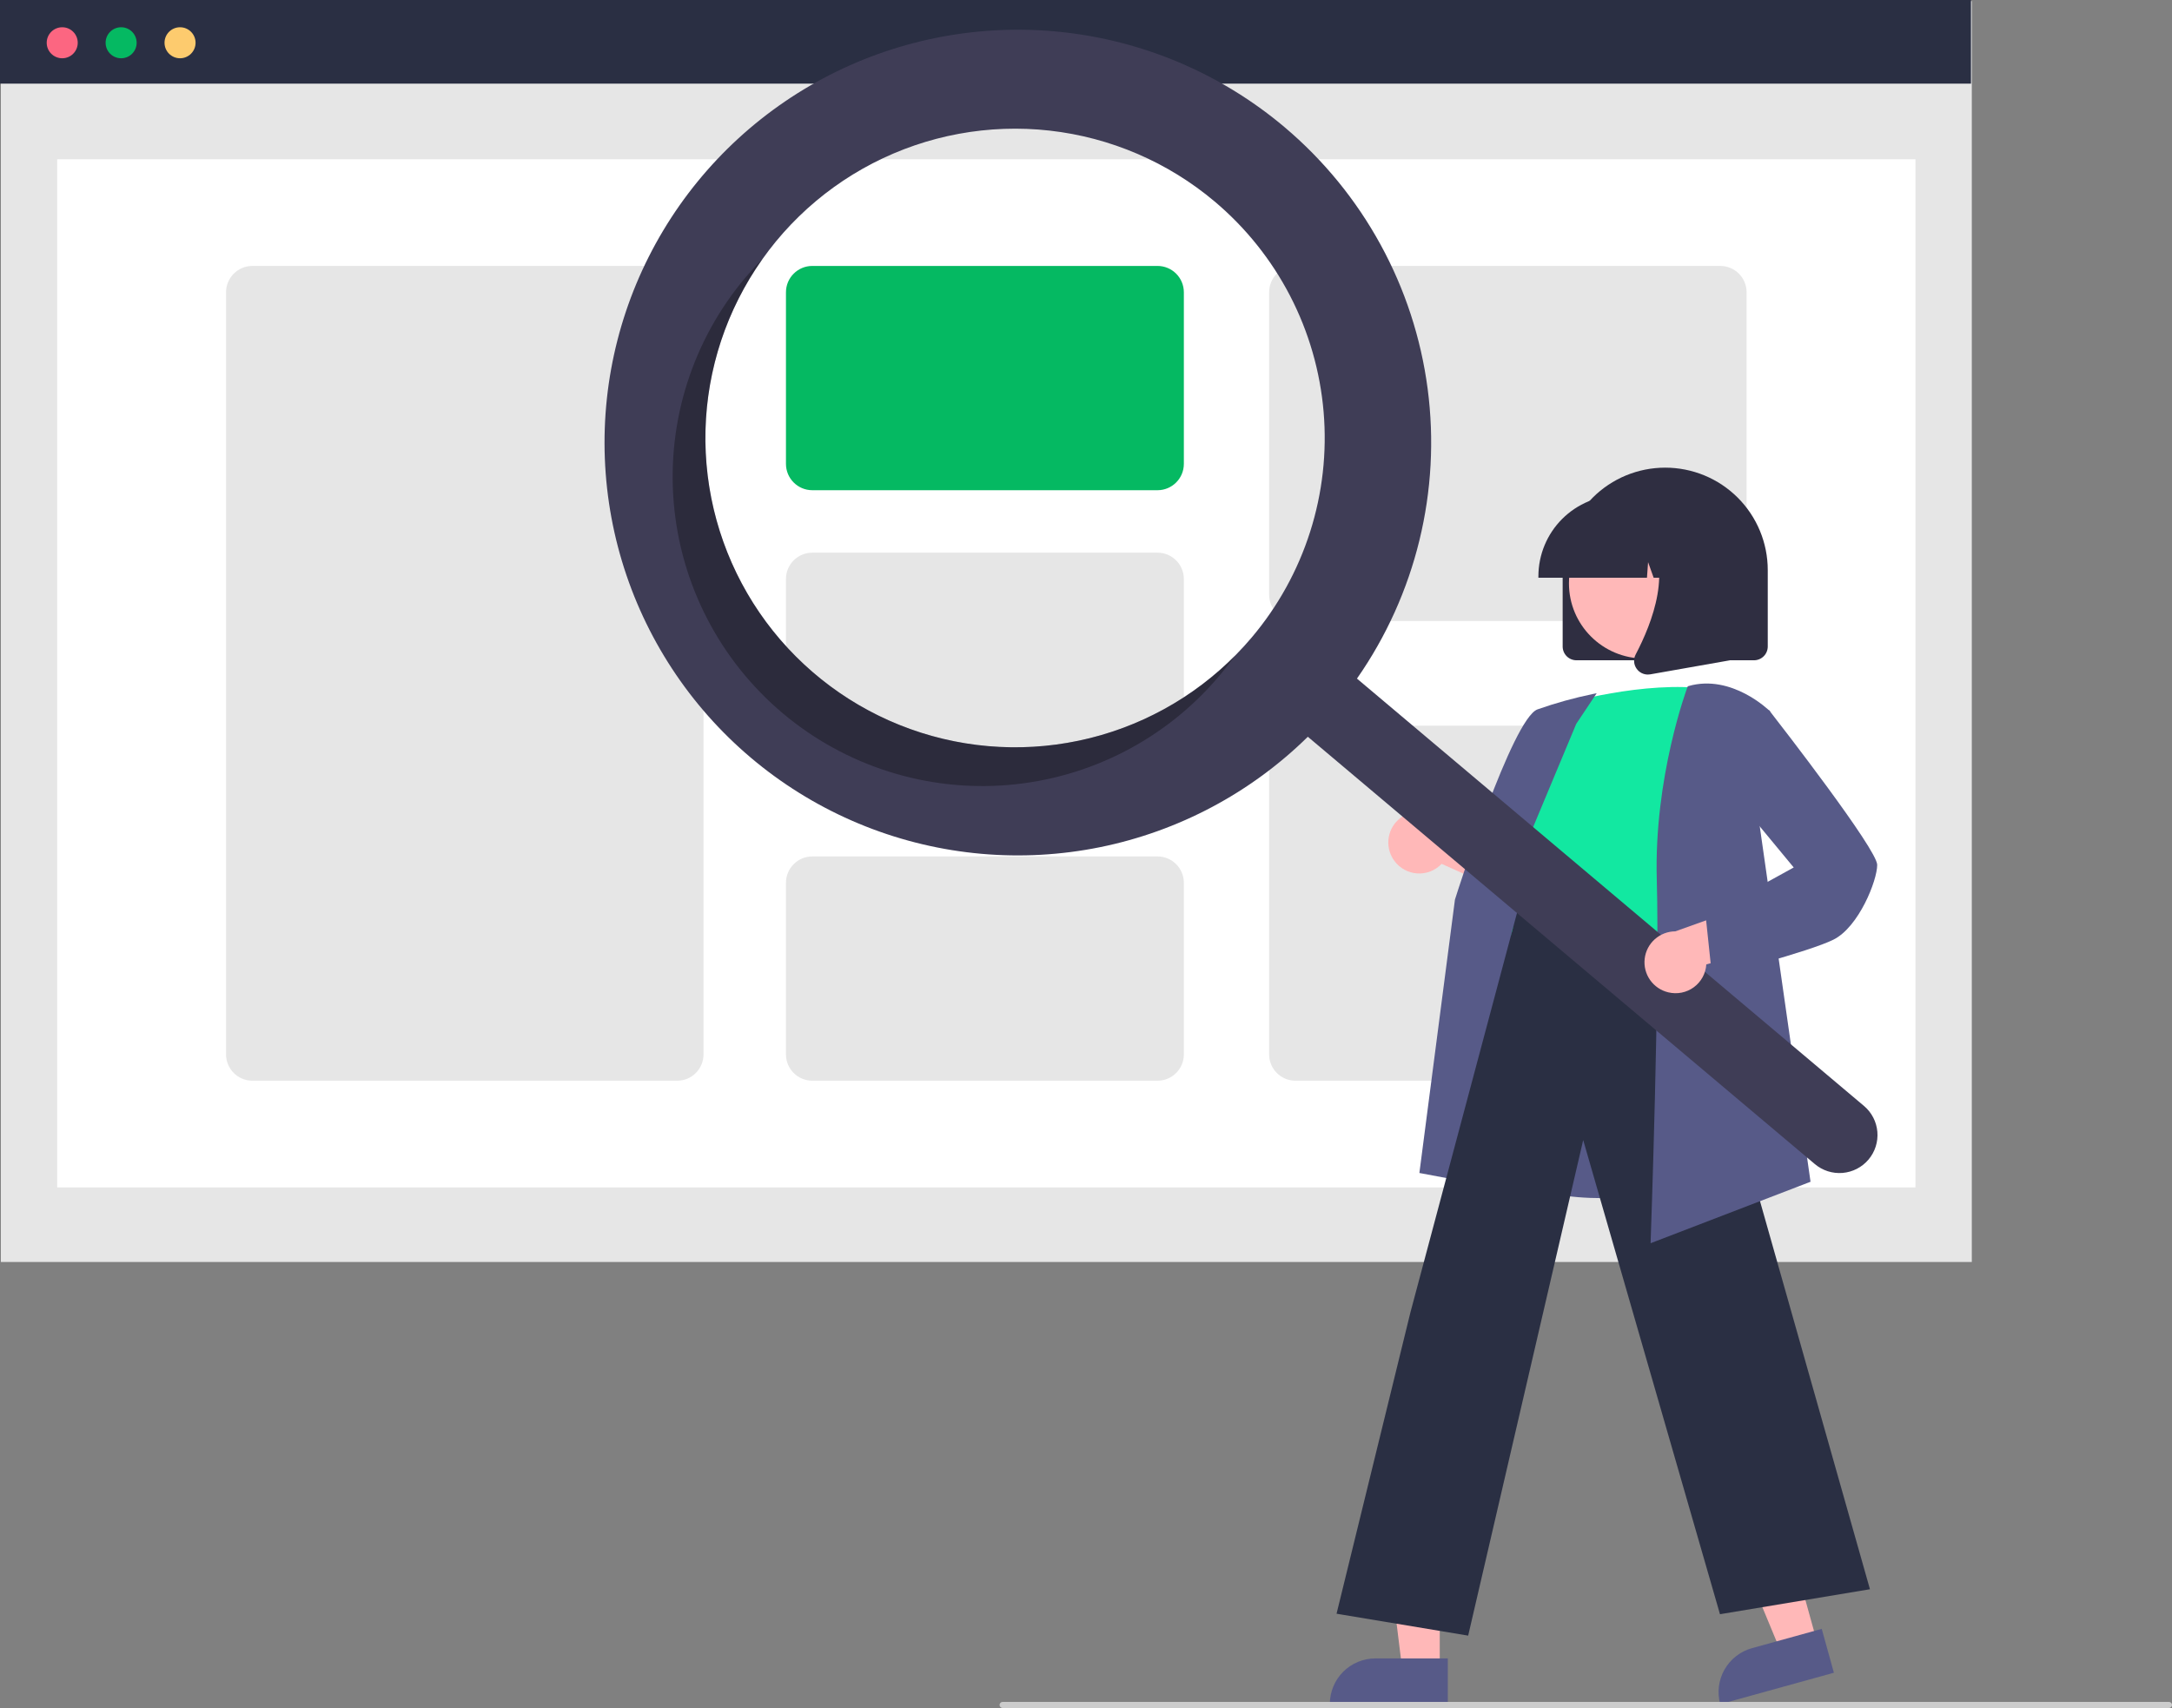 <svg width="206" height="162" viewBox="0 0 206 162" fill="none" xmlns="http://www.w3.org/2000/svg">
<rect x="0" y="0" width="206" height="162" fill="#808080" stroke="none"/>
<g clip-path="url(#clip0)">
<path d="M187.013 0.106H0.08V119.695H187.013V0.106Z" fill="#E6E6E6"/>
<path d="M181.668 15.105H5.425V112.62H181.668V15.105Z" fill="white"/>
<path d="M186.934 0H0V7.933H186.934V0Z" fill="#2A2F43"/>
<path d="M5.902 5.526C6.715 5.526 7.373 4.868 7.373 4.056C7.373 3.244 6.715 2.585 5.902 2.585C5.089 2.585 4.43 3.244 4.43 4.056C4.43 4.868 5.089 5.526 5.902 5.526Z" fill="#FC6681"/>
<path d="M11.489 5.526C12.302 5.526 12.96 4.868 12.96 4.056C12.96 3.244 12.302 2.585 11.489 2.585C10.676 2.585 10.017 3.244 10.017 4.056C10.017 4.868 10.676 5.526 11.489 5.526Z" fill="#05B962"/>
<path d="M17.076 5.526C17.889 5.526 18.548 4.868 18.548 4.056C18.548 3.244 17.889 2.585 17.076 2.585C16.263 2.585 15.604 3.244 15.604 4.056C15.604 4.868 16.263 5.526 17.076 5.526Z" fill="#FDCB6E"/>
<path d="M64.225 25.223H23.939C22.558 25.223 21.439 26.343 21.439 27.723V100.002C21.439 101.383 22.558 102.502 23.939 102.502H64.225C65.606 102.502 66.725 101.383 66.725 100.002V27.723C66.725 26.343 65.606 25.223 64.225 25.223Z" fill="#E6E6E6"/>
<path d="M109.781 25.223H77.043C75.662 25.223 74.543 26.343 74.543 27.723V43.995C74.543 45.376 75.662 46.495 77.043 46.495H109.781C111.162 46.495 112.281 45.376 112.281 43.995V27.723C112.281 26.343 111.162 25.223 109.781 25.223Z" fill="#05B962"/>
<path d="M109.781 52.419H77.043C75.662 52.419 74.543 53.538 74.543 54.919V72.807C74.543 74.187 75.662 75.307 77.043 75.307H109.781C111.162 75.307 112.281 74.187 112.281 72.807V54.919C112.281 53.538 111.162 52.419 109.781 52.419Z" fill="#E6E6E6"/>
<path d="M109.781 81.231H77.043C75.662 81.231 74.543 82.35 74.543 83.73V100.002C74.543 101.383 75.662 102.502 77.043 102.502H109.781C111.162 102.502 112.281 101.383 112.281 100.002V83.731C112.281 82.35 111.162 81.231 109.781 81.231Z" fill="#E6E6E6"/>
<path d="M163.154 25.223H122.868C121.487 25.223 120.368 26.343 120.368 27.723V56.401C120.368 57.782 121.487 58.901 122.868 58.901H163.154C164.535 58.901 165.654 57.782 165.654 56.401V27.723C165.654 26.343 164.535 25.223 163.154 25.223Z" fill="#E6E6E6"/>
<path d="M163.154 68.825H122.868C121.487 68.825 120.368 69.944 120.368 71.325V100.002C120.368 101.383 121.487 102.502 122.868 102.502H163.154C164.535 102.502 165.654 101.383 165.654 100.002V71.325C165.654 69.944 164.535 68.825 163.154 68.825Z" fill="#E6E6E6"/>
<path d="M148.208 61.321V54.07C148.208 51.493 149.233 49.022 151.057 47.2C152.881 45.378 155.355 44.355 157.934 44.355C160.514 44.355 162.988 45.378 164.812 47.2C166.636 49.022 167.66 51.493 167.66 54.07V61.321C167.66 61.667 167.522 61.998 167.277 62.243C167.032 62.488 166.7 62.625 166.354 62.626H149.515C149.168 62.625 148.836 62.488 148.591 62.243C148.346 61.998 148.209 61.667 148.208 61.321Z" fill="#2F2E41"/>
<path d="M172.316 155.675L168.886 156.624L163.591 143.858L168.654 142.458L172.316 155.675Z" fill="#FFB8B8"/>
<path d="M166.164 156.322L172.78 154.493L173.933 158.654L163.151 161.635C163 161.088 162.958 160.517 163.027 159.955C163.097 159.392 163.276 158.848 163.556 158.355C163.836 157.862 164.21 157.428 164.658 157.08C165.105 156.731 165.617 156.473 166.164 156.322Z" fill="#575A88"/>
<path d="M136.551 158.311H132.992L131.298 144.597H136.552L136.551 158.311Z" fill="#FFB8B8"/>
<path d="M130.449 157.295H137.314V161.613H126.127C126.127 161.046 126.239 160.484 126.456 159.961C126.673 159.437 126.992 158.961 127.393 158.56C127.794 158.159 128.271 157.841 128.795 157.624C129.32 157.407 129.882 157.295 130.449 157.295Z" fill="#575A88"/>
<path d="M132.259 81.667C132.513 82.01 132.839 82.293 133.215 82.496C133.59 82.699 134.005 82.817 134.431 82.842C134.857 82.868 135.284 82.799 135.681 82.642C136.077 82.485 136.435 82.243 136.728 81.933L146.19 86.184L145.329 80.868L136.476 77.646C135.922 77.189 135.219 76.951 134.501 76.976C133.783 77.002 133.099 77.29 132.58 77.786C132.06 78.281 131.74 78.95 131.681 79.666C131.622 80.381 131.828 81.093 132.259 81.667H132.259Z" fill="#FFB8B8"/>
<path d="M151.919 113.638C148.946 113.638 145.868 113.196 143.282 111.88C141.909 111.195 140.692 110.235 139.707 109.059C138.722 107.883 137.991 106.517 137.56 105.046C136.212 100.783 137.911 96.595 139.555 92.545C140.573 90.035 141.535 87.665 141.784 85.328L141.872 84.498C142.26 80.772 142.596 77.555 144.455 76.348C145.418 75.722 146.713 75.686 148.415 76.238L164.396 81.424L163.809 111.728L163.712 111.76C163.628 111.788 157.994 113.638 151.919 113.638Z" fill="#575A88"/>
<path d="M148.136 66.804C148.136 66.804 155.975 64.484 162.072 65.354C162.072 65.354 158.588 84.495 159.749 90.875C160.91 97.256 139.571 93.34 143.926 87.25L145.377 80C145.377 80 142.474 77.1 145.087 73.62L148.136 66.804Z" fill="#12E8A1"/>
<path d="M144.28 113.063L134.619 111.254L137.992 85.325C138.219 84.601 143.444 68.172 145.817 67.284C147.54 66.677 149.302 66.189 151.091 65.82L151.435 65.751L149.497 68.654L141.785 87.115L144.28 113.063Z" fill="#575A88"/>
<path d="M139.246 155.134L126.763 153.056L133.768 124.482L144.192 85.407L144.295 86.101C144.303 86.152 145.277 91.257 159.726 88.992L159.853 88.972L159.889 89.096L177.353 150.735L163.129 153.103L150.156 108.131L139.246 155.134Z" fill="#2A2F43"/>
<path d="M156.548 117.916L156.555 117.696C156.564 117.453 157.423 93.227 157.136 83.484C156.848 73.708 160.017 65.242 160.049 65.158L160.075 65.09L160.145 65.07C164.244 63.9 167.8 67.391 167.836 67.427L167.886 67.477L166.718 77.098L171.717 112.086L156.548 117.916Z" fill="#575A88"/>
<path d="M155.936 62.457C159.874 62.457 163.067 59.268 163.067 55.334C163.067 51.4 159.874 48.211 155.936 48.211C151.998 48.211 148.805 51.4 148.805 55.334C148.805 59.268 151.998 62.457 155.936 62.457Z" fill="#FFB8B8"/>
<path d="M145.907 54.65C145.91 52.613 146.721 50.659 148.163 49.218C149.606 47.778 151.561 46.967 153.601 46.965H155.053C157.093 46.967 159.048 47.778 160.49 49.218C161.933 50.659 162.744 52.613 162.746 54.65V54.795H159.679L158.632 51.868L158.423 54.795H156.838L156.31 53.319L156.204 54.795H145.907V54.65Z" fill="#2F2E41"/>
<path d="M155.234 63.441C155.09 63.246 155.004 63.015 154.986 62.773C154.968 62.532 155.018 62.29 155.132 62.076C156.67 59.153 158.824 53.752 155.965 50.422L155.759 50.182H164.059V62.63L156.52 63.959C156.443 63.972 156.366 63.979 156.288 63.979C156.083 63.979 155.88 63.93 155.696 63.837C155.513 63.743 155.355 63.608 155.234 63.441Z" fill="#2F2E41"/>
<path d="M121.818 12.049C116.01 7.154 108.903 4.05 101.361 3.116C93.82 2.182 86.169 3.457 79.34 6.787C72.511 10.117 66.799 15.358 62.897 21.872C58.996 28.386 57.074 35.893 57.365 43.478C57.657 51.063 60.149 58.4 64.539 64.597C68.929 70.793 75.027 75.581 82.092 78.378C89.156 81.175 96.882 81.861 104.33 80.352C111.777 78.843 118.625 75.204 124.04 69.879L172.124 110.407C172.856 111.025 173.803 111.328 174.758 111.248C175.713 111.168 176.597 110.712 177.215 109.982C177.834 109.251 178.136 108.304 178.056 107.351C177.976 106.397 177.52 105.514 176.789 104.896L176.783 104.892L128.699 64.363C134.285 56.355 136.676 46.552 135.403 36.874C134.13 27.197 129.285 18.344 121.818 12.049ZM118.718 60.46C114.972 64.895 109.993 68.12 104.412 69.729C98.831 71.337 92.898 71.256 87.363 69.496C81.828 67.736 76.94 64.376 73.316 59.841C69.693 55.306 67.497 49.799 67.007 44.018C66.517 38.236 67.754 32.439 70.562 27.36C73.37 22.28 77.622 18.147 82.782 15.482C87.942 12.817 93.777 11.74 99.549 12.387C105.321 13.035 110.772 15.378 115.211 19.119H115.211C118.159 21.604 120.588 24.644 122.36 28.066C124.131 31.488 125.21 35.226 125.536 39.065C125.862 42.904 125.427 46.769 124.257 50.44C123.087 54.111 121.205 57.516 118.718 60.46Z" fill="#3F3D56"/>
<path opacity="0.3" d="M77.332 63.963C71.697 59.213 68.057 52.521 67.134 45.215C66.211 37.909 68.072 30.523 72.348 24.524C71.786 25.089 71.243 25.68 70.719 26.299C68.232 29.243 66.35 32.648 65.18 36.319C64.01 39.99 63.575 43.856 63.901 47.695C64.227 51.533 65.306 55.271 67.077 58.693C68.849 62.115 71.278 65.155 74.225 67.64C77.173 70.124 80.582 72.004 84.257 73.173C87.932 74.342 91.802 74.776 95.645 74.451C99.488 74.125 103.229 73.047 106.655 71.278C110.081 69.508 113.124 67.082 115.612 64.137C116.135 63.518 116.627 62.884 117.089 62.235C111.889 67.455 104.913 70.53 97.548 70.85C90.183 71.17 82.966 68.712 77.332 63.963Z" fill="black"/>
<path d="M158.225 94.12C158.64 94.221 159.072 94.23 159.49 94.147C159.909 94.063 160.304 93.889 160.648 93.637C160.992 93.384 161.276 93.059 161.481 92.685C161.685 92.311 161.805 91.897 161.832 91.471L171.829 88.7L167.766 85.16L158.895 88.335C158.177 88.337 157.484 88.603 156.948 89.081C156.412 89.559 156.07 90.217 155.988 90.93C155.905 91.643 156.087 92.362 156.5 92.95C156.912 93.538 157.526 93.954 158.225 94.12Z" fill="#FFB8B8"/>
<path d="M162.38 92.653L161.772 86.88L170.123 82.277L164.678 75.694L165.566 68.299L167.779 67.352L167.848 67.44C168.891 68.78 178.04 80.572 178.04 82.03C178.04 83.527 176.29 87.924 173.895 89.12C171.585 90.274 162.911 92.516 162.543 92.611L162.38 92.653Z" fill="#575A88"/>
<path d="M205.71 162H95.093C95.016 162 94.942 161.969 94.888 161.915C94.834 161.861 94.803 161.787 94.803 161.71C94.803 161.633 94.834 161.559 94.888 161.505C94.942 161.45 95.016 161.42 95.093 161.42H205.71C205.787 161.42 205.861 161.45 205.915 161.505C205.969 161.559 206 161.633 206 161.71C206 161.787 205.969 161.861 205.915 161.915C205.861 161.969 205.787 162 205.71 162Z" fill="#CCCCCC"/>
</g>
<defs>
<clipPath id="clip0">
<rect width="206" height="162" fill="white"/>
</clipPath>
</defs>
</svg>
